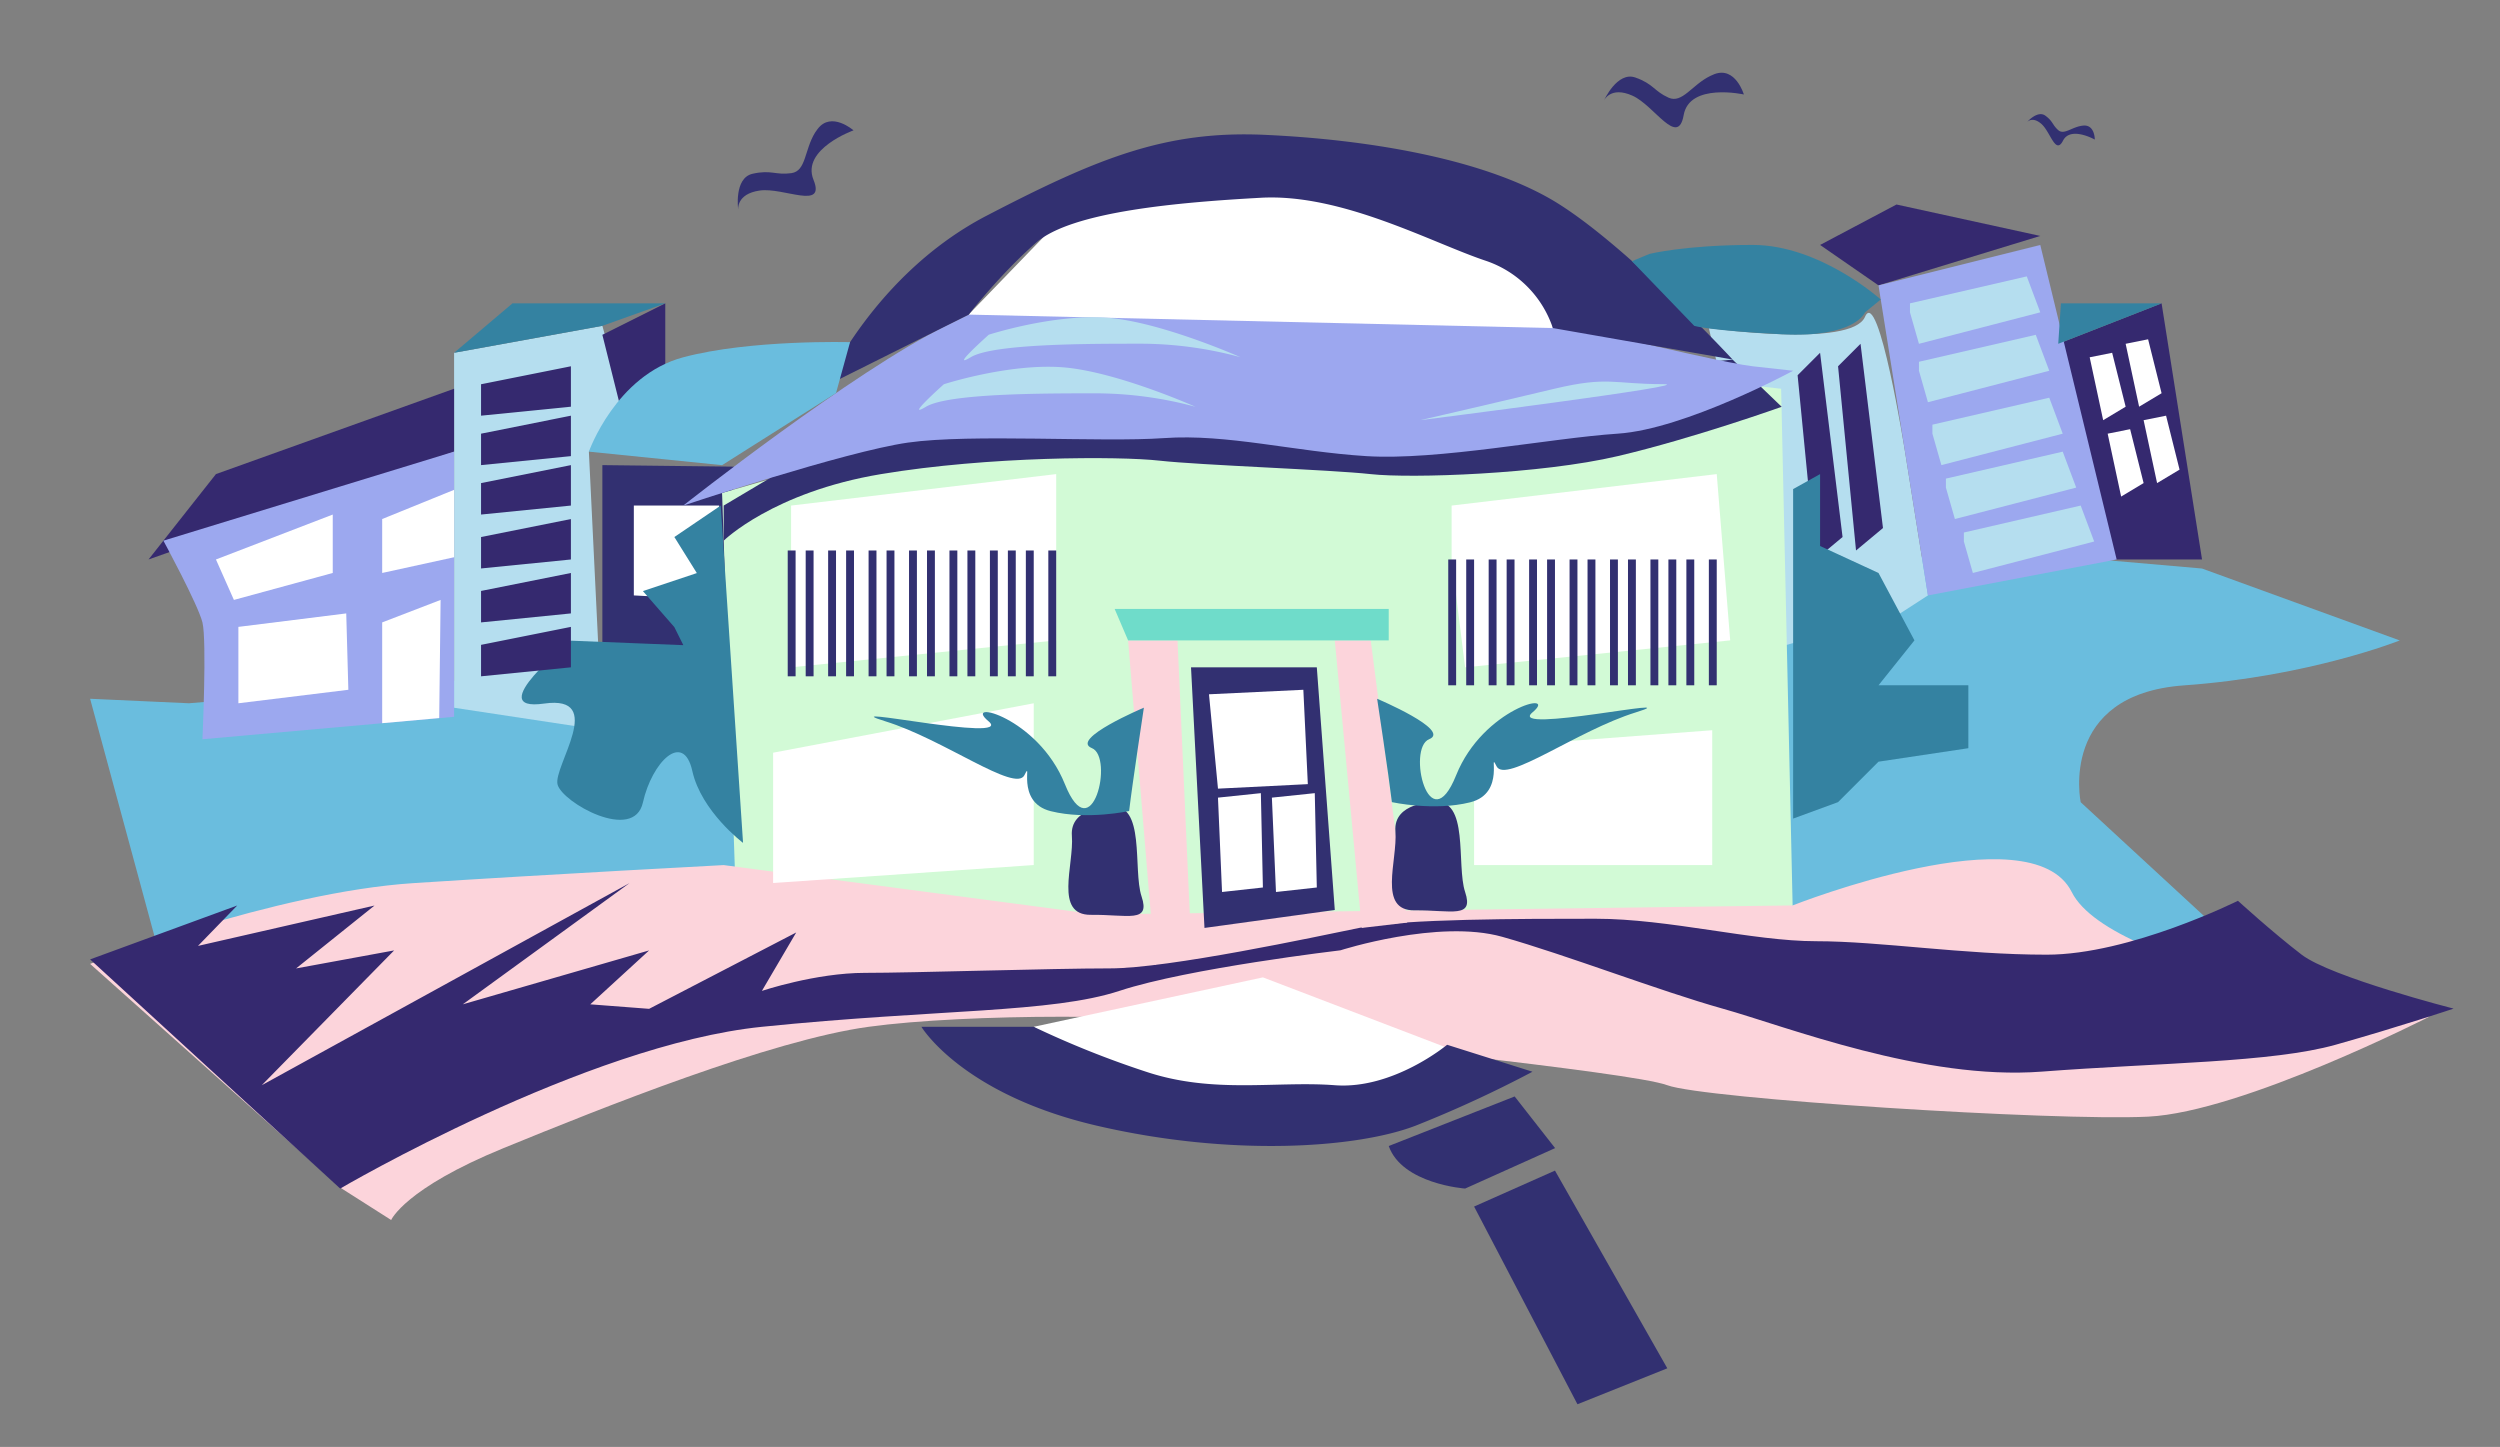<svg id="Layer_1" data-name="Layer 1" xmlns="http://www.w3.org/2000/svg" viewBox="0 0 971 562"><rect x="0" y="0" width="971" height="562" fill="#808080" stroke="none"/><defs><style>.cls-1{fill:#6abdde;}.cls-2{fill:#323071;}.cls-3{fill:#fff;}.cls-4{fill:#b5deef;}.cls-5{fill:#35296f;}.cls-6{fill:#d2fad6;}.cls-7{fill:#fcd4db;}.cls-8{fill:#9ca7ef;}.cls-9{fill:#6fdcca;}.cls-10{fill:#3482a1;}.cls-11{fill:#9ca8ef;}</style></defs><title>Artboard 1</title><path class="cls-1" d="M73.4,273.15,35,271.4l27.92,103H876.21l-68.07-62.82s-8.72-41.89,40.15-45.38,83.77-17.45,83.77-17.45l-76.79-27.93-80.29-7Z"/><polygon class="cls-2" points="285.07 181.25 233.96 180.65 233.96 259.19 281.08 261.8 285.07 181.25"/><polygon class="cls-3" points="246.18 196.36 246.18 231.26 278.85 233.01 279.33 196.36 246.18 196.36"/><path class="cls-4" d="M663.72,127.42s55.42,7.86,60.65-4.36,15.53,52.36,15.53,52.36l8.91,55.84-10.82,7L692,251Z"/><polygon class="cls-5" points="713.9 142.26 720.88 213.81 731.35 205.09 722.63 133.53 713.9 142.26"/><polygon class="cls-5" points="698.19 145.75 705.17 217.3 715.65 208.58 706.92 137.02 698.19 145.75"/><path class="cls-6" d="M280.45,191.47l5.87,172.43s22.68,14,48.86,14,57.56,6.07,113.42-3.07,98.85-17,121-17.43,72.09.29,96.85,4.29,30-1.24,30-1.24L691.79,151l-107-12.21L396.27,158Z"/><polygon class="cls-4" points="176.37 137.02 176.37 274.89 233.96 283.62 228.72 175.42 242.68 157.96 233.96 126.55 176.37 137.02"/><path class="cls-7" d="M132.73,461.64l19.2,12.21s5.24-12.21,43.63-27.92S299.4,404,337.36,398.81s114.75-5.24,142.68,0,153.58,17.45,167.54,22.69,150.09,14,186.74,12.21,109.25-38.83,109.25-38.83-123.21-17-138.92-48.43-108.4,5.22-108.4,5.22l-270.31,3.51L281.08,336s-66.32,3.49-120.42,7S35,374.37,35,374.37Z"/><path class="cls-2" d="M281.08,196.36V210s19.2-18.87,61.08-25.85,92.5-7,108.21-5.23,66.32,3.49,82,5.23,66.31,0,96-7S692,158,692,158l-19.06-18.32L410.23,163.2,345.65,158Z"/><path class="cls-8" d="M265.37,196.36s66.32-52.36,102.1-69.81,44.5-24.43,81.15-20.94,116.94,10.47,116.94,10.47S665,140.51,680.74,142.26L696.45,144s-41.89,22.69-68.07,24.43-69.81,10.48-97.73,8.73-54.1-8.73-78.54-7-75-1.75-99.48,1.75S265.37,196.36,265.37,196.36Z"/><polygon class="cls-5" points="799.42 133.53 818.62 217.3 855.27 217.3 839.56 117.82 799.42 133.53"/><polygon class="cls-5" points="729.61 110.84 792.44 91.64 736.59 79.43 706.92 95.14 729.61 110.84"/><polygon class="cls-5" points="57.69 217.3 176.37 175.42 176.37 150.98 83.87 184.14 57.69 217.3"/><polygon class="cls-5" points="233.96 130.04 240.94 157.96 258.39 144 258.39 117.82 233.96 130.04"/><path class="cls-5" d="M132.13,461.64s95.23-55.85,163.8-62.83,112.36-5.24,139-14,85.7-15.71,85.7-15.71,38.1-12.22,62.85-5.24,61,21,85.71,27.93,78.09,27.92,123.8,24.43,89.51-3.49,114.27-10.47,45.71-14,45.71-14-47.61-12.22-59-20.95-24.76-20.94-24.76-20.94-41.9,20.94-74.28,20.94-64.75-5.23-89.51-5.23-57.14-8.73-85.71-8.73-74.28,0-91.42,3.49S454,376.12,431.15,376.12s-76.18,1.74-95.23,1.74-40,7-40,7l13.33-22.69L267.39,383.9l-15.27,7.93-22.85-1.75,22.85-20.94-72.37,20.94L244.5,343,101.66,421.5l51.42-52.36-38.09,7,30.47-24.43L76.9,367.39l15.24-15.7L35,372.63Z"/><polygon class="cls-7" points="457.35 248.72 462.59 365.65 448.6 374.79 438.15 248.72 457.35 248.72"/><polygon class="cls-7" points="518.43 248.72 528.9 360.41 546.56 358.34 532.39 248.72 518.43 248.72"/><polygon class="cls-9" points="432.92 236.5 539.38 236.5 539.38 248.72 438.15 248.72 432.92 236.5"/><polygon class="cls-3" points="563.81 196.36 563.81 217.3 569.05 259.19 672.01 248.72 666.78 184.14 563.81 196.36"/><polygon class="cls-3" points="307.26 196.36 307.26 259.19 410.23 248.72 410.23 184.14 307.26 196.36"/><polygon class="cls-3" points="572.54 290.6 572.54 335.98 665.03 335.98 665.03 283.62 572.54 290.6"/><polygon class="cls-3" points="300.28 292.35 300.28 342.96 401.5 335.98 401.5 273.15 300.28 292.35"/><polygon class="cls-10" points="696.45 189.96 706.92 184.14 706.92 196.36 706.92 212.07 729.61 222.54 743.57 248.72 729.61 266.17 764.51 266.17 764.51 290.6 729.61 295.84 713.9 311.55 696.45 317.94 696.45 189.96"/><path class="cls-10" d="M279.92,196.36l-18,12.22,8.73,14-20.94,7,12.21,14,3.49,7-43.63-1.74s-34.9,27.92-10.47,24.43,3.49,24.43,5.24,31.41,29.66,22.69,33.16,7,15.7-27.93,19.19-12.22,19.7,27.91,19.7,27.91Z"/><rect class="cls-2" x="562.5" y="217.3" width="3.06" height="48.87"/><rect class="cls-2" x="569.48" y="217.3" width="3.06" height="48.87"/><rect class="cls-2" x="578.2" y="217.3" width="3.06" height="48.87"/><rect class="cls-2" x="585.18" y="217.3" width="3.06" height="48.87"/><rect class="cls-2" x="593.91" y="217.3" width="3.06" height="48.87"/><rect class="cls-2" x="600.89" y="217.3" width="3.06" height="48.87"/><rect class="cls-2" x="609.62" y="217.3" width="3.06" height="48.87"/><rect class="cls-2" x="616.6" y="217.3" width="3.06" height="48.87"/><rect class="cls-2" x="625.33" y="217.3" width="3.06" height="48.87"/><rect class="cls-2" x="632.31" y="217.3" width="3.06" height="48.87"/><rect class="cls-2" x="641.03" y="217.3" width="3.06" height="48.87"/><rect class="cls-2" x="648.01" y="217.3" width="3.06" height="48.87"/><rect class="cls-2" x="654.99" y="217.3" width="3.06" height="48.87"/><rect class="cls-2" x="663.72" y="217.3" width="3.06" height="48.87"/><rect class="cls-2" x="305.95" y="213.81" width="3.06" height="48.87"/><rect class="cls-2" x="312.93" y="213.81" width="3.06" height="48.87"/><rect class="cls-2" x="321.65" y="213.81" width="3.06" height="48.87"/><rect class="cls-2" x="328.63" y="213.81" width="3.06" height="48.87"/><rect class="cls-2" x="337.36" y="213.81" width="3.06" height="48.87"/><rect class="cls-2" x="344.34" y="213.81" width="3.06" height="48.87"/><rect class="cls-2" x="353.07" y="213.81" width="3.06" height="48.87"/><rect class="cls-2" x="360.05" y="213.81" width="3.06" height="48.87"/><rect class="cls-2" x="368.77" y="213.81" width="3.06" height="48.87"/><rect class="cls-2" x="375.75" y="213.81" width="3.06" height="48.87"/><rect class="cls-2" x="384.48" y="213.81" width="3.06" height="48.87"/><rect class="cls-2" x="391.46" y="213.81" width="3.06" height="48.87"/><rect class="cls-2" x="398.44" y="213.81" width="3.06" height="48.87"/><rect class="cls-2" x="407.17" y="213.81" width="3.06" height="48.87"/><polygon class="cls-2" points="462.59 259.19 467.82 360.41 518.43 353.43 511.45 259.19 462.59 259.19"/><polygon class="cls-3" points="469.57 269.66 473.06 306.31 507.96 304.56 506.22 267.91 469.57 269.66"/><polygon class="cls-3" points="473.06 309.8 474.64 346.45 490.51 344.7 489.72 308.06 473.06 309.8"/><polygon class="cls-3" points="494 309.8 495.59 346.45 511.45 344.7 510.66 308.06 494 309.8"/><polygon class="cls-3" points="401.5 398.81 432.92 424.99 541.12 433.71 571.01 410.39 490.51 379.61 401.5 398.81"/><polygon class="cls-3" points="376.2 122.19 603.08 127.42 600.46 95.14 495.75 70.7 425.94 70.7 376.2 122.19"/><path class="cls-2" d="M320.35,150.11s19.2-43.63,62.83-66.32S453,50.63,491.38,52.38s82,8.72,110,24.43,71.56,62.83,71.56,62.83l-69.81-12.22a41.4,41.4,0,0,0-26.18-26.18c-20.94-7-55.85-26.18-87.26-24.43s-73.3,5.24-87.27,17.45-26.17,27.93-26.17,27.93Z"/><path class="cls-2" d="M357.87,398.81S373.58,425,425.94,437.2s101.22,8.73,123.91,0a454.18,454.18,0,0,0,45.37-20.94l-33.16-10.47s-20.94,17.45-43.63,15.71-47.12,3.49-73.3-5.24a367.77,367.77,0,0,1-43.63-17.45Z"/><path class="cls-2" d="M539.38,445.11c5.23,14.78,29.67,16.53,29.67,16.53L604,445.93l-15.71-20.07Z"/><polygon class="cls-2" points="572.54 468.62 612.68 545.41 647.58 531.45 603.95 454.66 572.54 468.62"/><path class="cls-2" d="M787.3,47.41s4.1-4.7,7.12-2.48,2.68,3.57,5,5.62c2.2,1.91,5-1,9-1.68a7.89,7.89,0,0,1,.85-.1c4.4-.31,4.35,5.44,4.35,5.44s-9.42-5.31-12.34.41-4.88-3.42-8.4-6.49S787.3,47.41,787.3,47.41Z"/><path class="cls-2" d="M623,39s5.1-11.38,12.18-8.89,7.2,5.28,12.89,7.83c5.32,2.38,9-4.92,16.19-8.44.5-.25,1-.48,1.57-.69,8.23-3.13,11.49,7.89,11.49,7.89s-21.13-4.69-23.38,8S642.6,41,634.07,37.17,623,39,623,39Z"/><path class="cls-2" d="M286.72,81.49s-1.74-12.35,5.58-14,8.9.63,15.08-.24c5.76-.81,5-8.95,9.2-15.76q.45-.72,1-1.41c5.31-7,13.93.55,13.93.55s-20.38,7.28-15.55,19.19S304.37,72.7,295.11,74,286.72,81.49,286.72,81.49Z"/><path class="cls-2" d="M556.83,311.55s-15.74,0-14.85,11.34-7,30.83,7.41,30.69,23.15,3.34,19.66-7.13S570.79,309.8,556.83,311.55Z"/><path class="cls-2" d="M431.17,313.29s-15.73,0-14.85,11.35-7,30.83,7.41,30.68,23.15,3.35,19.66-7.12S445.13,311.55,431.17,313.29Z"/><path class="cls-10" d="M540.61,311.55c-1.23-10.48-5.73-40.15-5.73-40.15s28.93,12.22,20.2,15.71,0,40.14,10.48,14,40.14-33.16,29.66-24.43,62.83-7,40.15,0-50.62,27.92-54.11,20.94,3.92,10.47-10.25,14S540.61,311.55,540.61,311.55Z"/><path class="cls-10" d="M438.55,315c1.23-10.48,5.73-40.14,5.73-40.14s-28.93,12.21-20.21,15.7,0,40.14-10.47,14-40.14-33.16-29.67-24.43-62.83-7-40.14,0,50.61,27.92,54.1,20.94-3.92,10.48,10.26,14S438.55,315,438.55,315Z"/><polygon class="cls-11" points="729.61 110.84 792.44 95.14 822.11 217.3 748.81 231.26 729.61 110.84"/><path class="cls-11" d="M63.46,210s13.43,24.76,15.17,31.75,0,45.37,0,45.37l97.74-8.72v-103Z"/><path class="cls-10" d="M640.6,98.63s14-3.5,40.14-3.5,49.74,21.19,49.74,21.19l-6.11,5s-3.76,10-32.42,8.51-33.9-3.27-33.9-3.27l-24.21-25.11Z"/><polygon class="cls-10" points="176.37 137.02 199.05 117.82 258.39 117.82 233.96 126.55 176.37 137.02"/><polygon class="cls-10" points="800.46 117.82 839.56 117.82 799.42 133.53 800.46 117.82"/><path class="cls-1" d="M228.72,175.42s10.47-29.67,36.65-36.65,64.79-5.87,64.79-5.87l-5.45,19.77-44.26,28Z"/><polygon class="cls-3" points="811.63 138.77 816.87 163.2 825.6 157.96 820.36 137.02 811.63 138.77"/><polygon class="cls-3" points="825.6 133.53 830.83 157.96 839.56 152.73 834.32 131.78 825.6 133.53"/><polygon class="cls-3" points="818.62 168.44 823.85 192.87 832.58 187.63 827.34 166.69 818.62 168.44"/><polygon class="cls-3" points="832.58 163.2 837.81 187.63 846.54 182.4 841.3 161.45 832.58 163.2"/><polyline class="cls-4" points="741.83 121.31 745.32 133.53 792.44 121.31 787.2 107.35 741.83 117.82"/><polyline class="cls-4" points="745.32 144 748.81 156.22 795.93 144 790.69 130.04 745.32 140.51"/><polyline class="cls-4" points="750.55 168.44 754.04 180.65 801.16 168.44 795.93 154.47 750.55 164.94"/><polyline class="cls-4" points="755.79 189.38 759.28 201.59 806.4 189.38 801.16 175.42 755.79 185.89"/><polyline class="cls-4" points="762.77 210.32 766.26 222.54 813.38 210.32 808.14 196.36 762.77 206.83"/><polygon class="cls-5" points="186.84 149.24 221.74 142.26 221.74 157.96 186.84 161.45 186.84 149.24"/><polygon class="cls-5" points="186.84 168.44 221.74 161.45 221.74 177.16 186.84 180.65 186.84 168.44"/><polygon class="cls-5" points="186.84 187.63 221.74 180.65 221.74 196.36 186.84 199.85 186.84 187.63"/><polygon class="cls-5" points="186.84 208.58 221.74 201.59 221.74 217.3 186.84 220.79 186.84 208.58"/><polygon class="cls-5" points="186.84 229.52 221.74 222.54 221.74 238.25 186.84 241.74 186.84 229.52"/><polygon class="cls-5" points="186.84 250.46 221.74 243.48 221.74 259.19 186.84 262.68 186.84 250.46"/><polygon class="cls-3" points="83.87 217.3 90.85 233.01 129.24 222.54 129.24 199.85 83.87 217.3"/><polygon class="cls-3" points="92.59 243.48 92.59 273.15 135.3 267.91 134.48 238.25 92.59 243.48"/><polygon class="cls-3" points="148.44 201.59 148.44 222.54 176.37 216.43 176.37 190.25 148.44 201.59"/><polygon class="cls-3" points="148.44 241.74 148.44 280.88 170.59 278.9 171.13 233.01 148.44 241.74"/><path class="cls-4" d="M384.05,130s24.69-8,45.5-6.62,52.23,15.35,52.23,15.35a148.94,148.94,0,0,0-38.39-5.24c-20.95,0-57.6,0-66.32,5.24S384.05,130,384.05,130Z"/><path class="cls-4" d="M366.6,149.24s24.68-8,45.5-6.63S464.33,158,464.33,158a149.2,149.2,0,0,0-38.39-5.23c-20.95,0-57.6,0-66.32,5.23S366.6,149.24,366.6,149.24Z"/><path class="cls-4" d="M551.59,163.2s110.34-14,94.25-14c-19.2,0-21.15-3.14-41.89,1.74C574.28,158,551.59,163.2,551.59,163.2Z"/></svg>